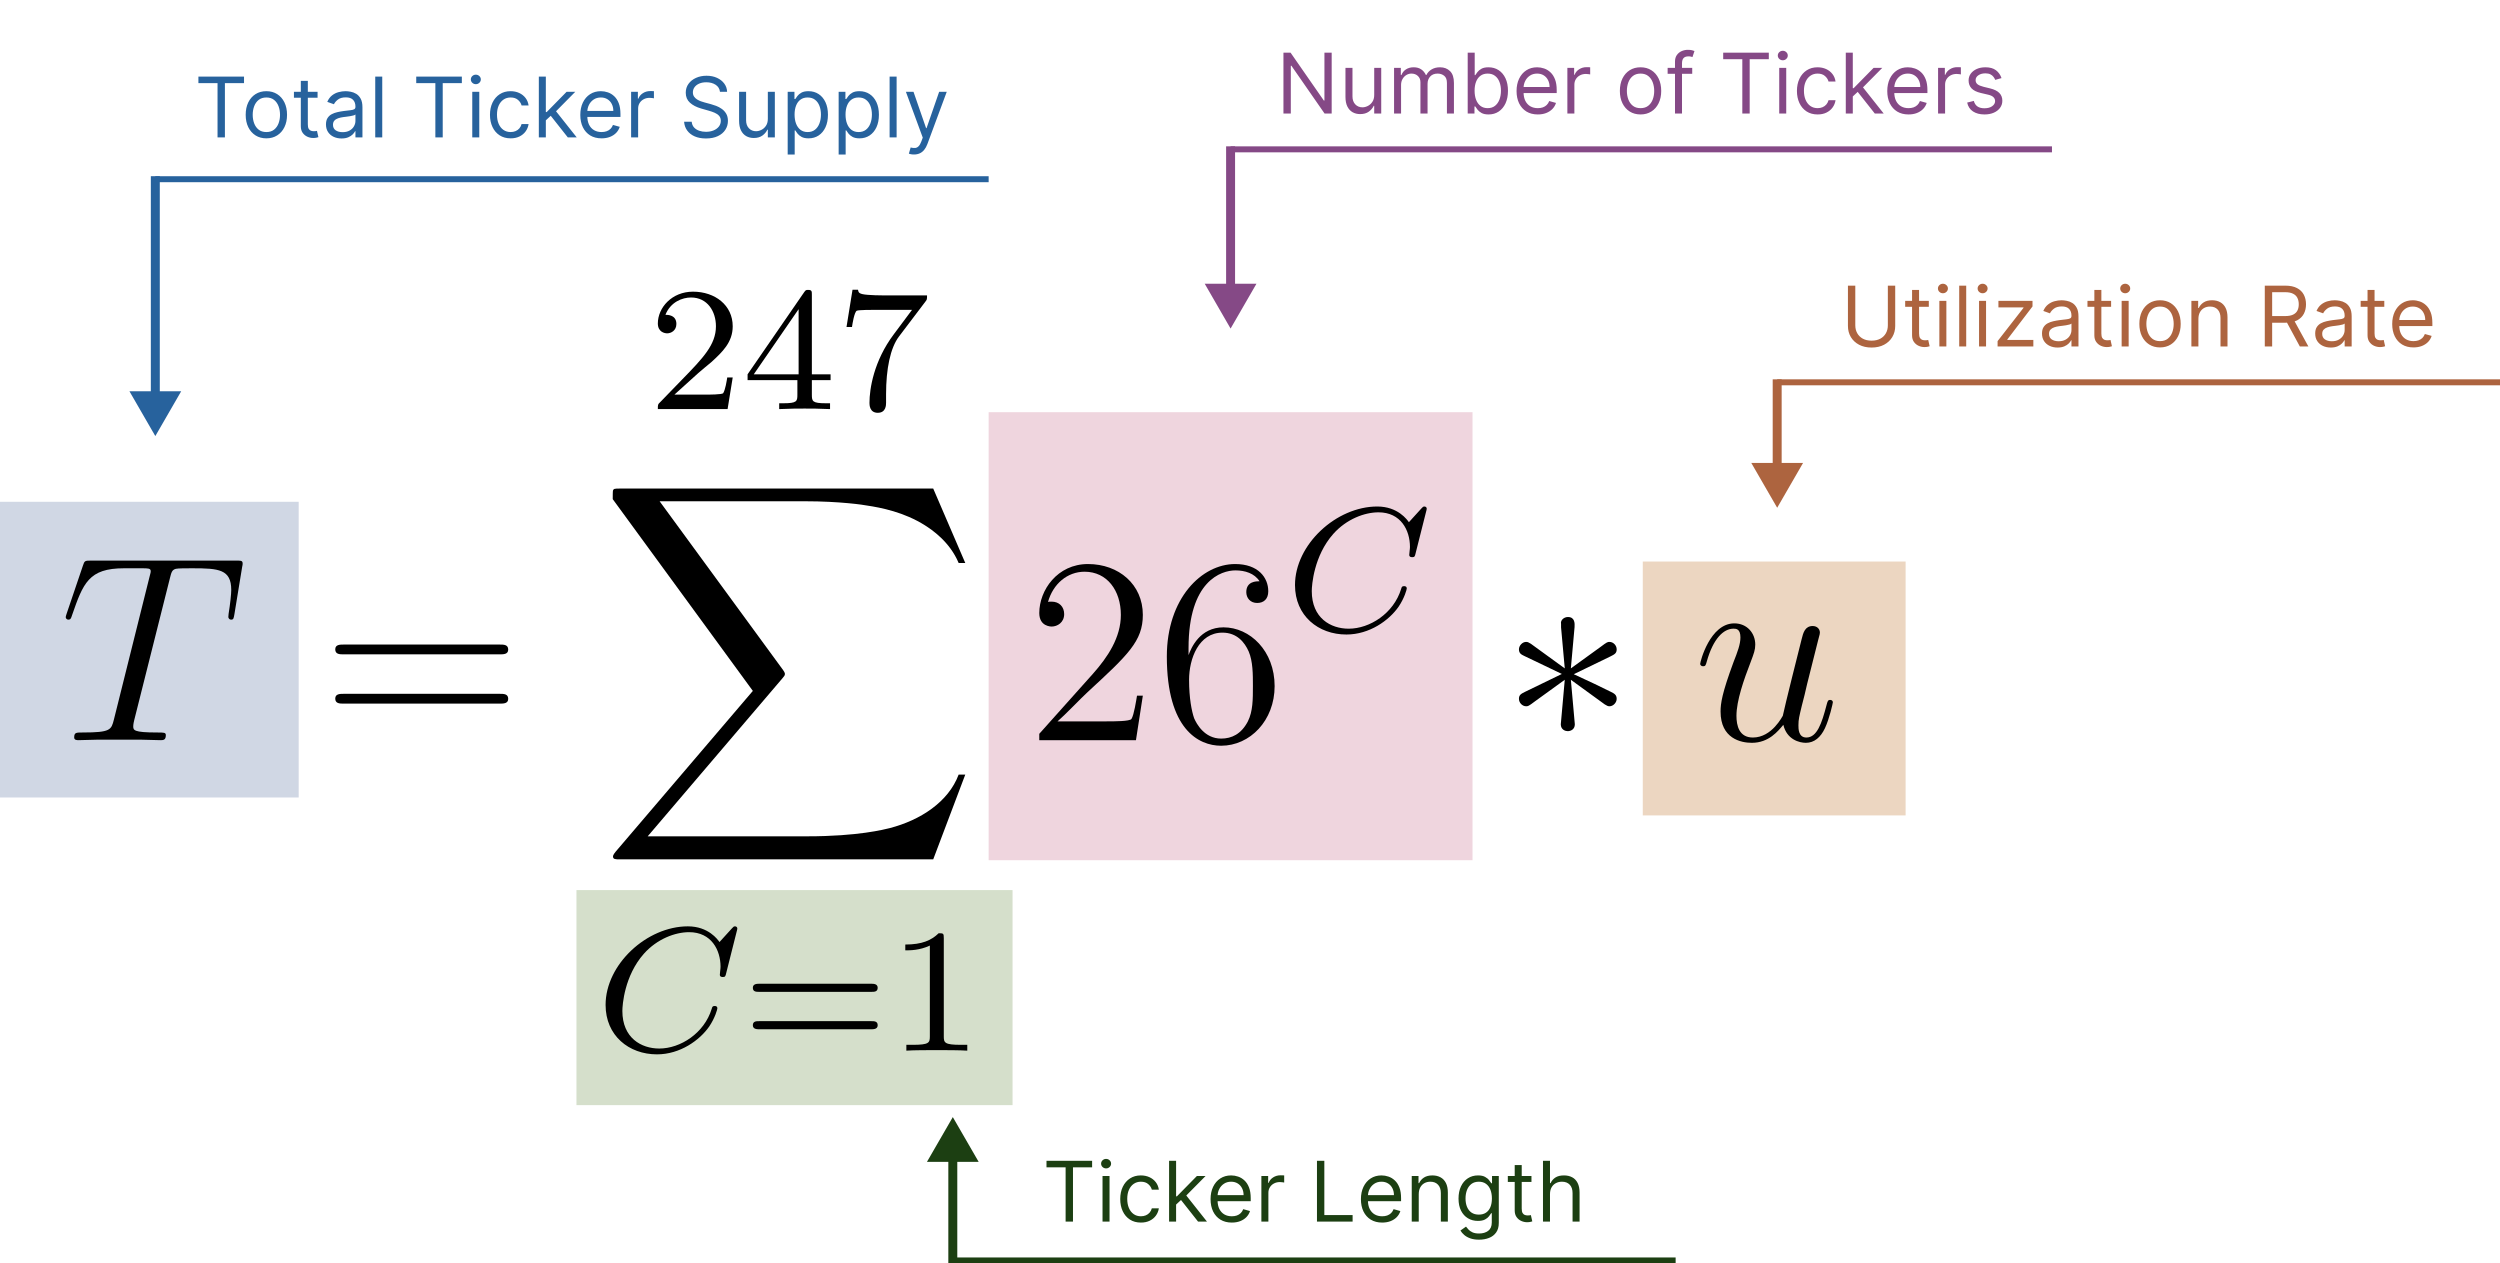 <svg width="837" height="423" viewBox="0 0 837 423" fill="none" xmlns="http://www.w3.org/2000/svg">
<line x1="319" y1="422" x2="561" y2="422" stroke="#1C3F12" stroke-width="2"/>
<path d="M319 374L310.34 389H327.66L319 374ZM320.5 423V387.5H317.5V423H320.5Z" fill="#1C3F12"/>
<path d="M350.366 390.824V388.636H365.639V390.824H359.235V409H356.769V390.824H350.366ZM369.126 409V393.727H371.473V409H369.126ZM370.319 391.182C369.862 391.182 369.468 391.026 369.136 390.714C368.811 390.403 368.649 390.028 368.649 389.591C368.649 389.153 368.811 388.779 369.136 388.467C369.468 388.156 369.862 388 370.319 388C370.777 388 371.168 388.156 371.493 388.467C371.824 388.779 371.99 389.153 371.99 389.591C371.99 390.028 371.824 390.403 371.493 390.714C371.168 391.026 370.777 391.182 370.319 391.182ZM381.975 409.318C380.544 409.318 379.311 408.98 378.276 408.304C377.242 407.628 376.447 406.696 375.89 405.51C375.333 404.323 375.055 402.968 375.055 401.443C375.055 399.892 375.34 398.523 375.91 397.337C376.487 396.143 377.289 395.212 378.316 394.543C379.35 393.866 380.557 393.528 381.936 393.528C383.009 393.528 383.977 393.727 384.839 394.125C385.701 394.523 386.407 395.08 386.957 395.795C387.507 396.511 387.848 397.347 387.981 398.301H385.634C385.455 397.605 385.058 396.989 384.441 396.452C383.831 395.908 383.009 395.636 381.975 395.636C381.061 395.636 380.258 395.875 379.569 396.352C378.886 396.823 378.353 397.489 377.968 398.351C377.59 399.206 377.401 400.21 377.401 401.364C377.401 402.544 377.587 403.571 377.958 404.446C378.336 405.321 378.866 406 379.549 406.484C380.239 406.968 381.047 407.21 381.975 407.21C382.585 407.21 383.139 407.104 383.636 406.892C384.133 406.68 384.554 406.375 384.899 405.977C385.243 405.58 385.489 405.102 385.634 404.545H387.981C387.848 405.447 387.52 406.259 386.997 406.982C386.48 407.697 385.794 408.268 384.938 408.692C384.09 409.109 383.102 409.318 381.975 409.318ZM393.599 403.432L393.559 400.528H394.036L400.718 393.727H403.622L396.502 400.926H396.303L393.599 403.432ZM391.411 409V388.636H393.758V409H391.411ZM401.116 409L395.15 401.443L396.82 399.812L404.099 409H401.116ZM412.416 409.318C410.945 409.318 409.675 408.993 408.608 408.344C407.548 407.688 406.729 406.773 406.152 405.599C405.582 404.42 405.297 403.047 405.297 401.483C405.297 399.919 405.582 398.54 406.152 397.347C406.729 396.147 407.531 395.212 408.558 394.543C409.593 393.866 410.799 393.528 412.178 393.528C412.973 393.528 413.759 393.661 414.534 393.926C415.31 394.191 416.016 394.622 416.652 395.219C417.289 395.809 417.796 396.591 418.173 397.565C418.551 398.54 418.74 399.74 418.74 401.165V402.159H406.968V400.131H416.354C416.354 399.269 416.182 398.5 415.837 397.824C415.499 397.148 415.015 396.614 414.385 396.223C413.762 395.832 413.026 395.636 412.178 395.636C411.243 395.636 410.434 395.868 409.752 396.332C409.075 396.79 408.555 397.386 408.191 398.122C407.826 398.858 407.644 399.647 407.644 400.489V401.841C407.644 402.994 407.843 403.972 408.24 404.774C408.645 405.57 409.205 406.176 409.921 406.594C410.637 407.005 411.468 407.21 412.416 407.21C413.033 407.21 413.59 407.124 414.087 406.952C414.591 406.773 415.025 406.508 415.389 406.156C415.754 405.798 416.036 405.354 416.235 404.824L418.502 405.46C418.263 406.229 417.862 406.905 417.298 407.489C416.735 408.065 416.039 408.516 415.21 408.841C414.382 409.159 413.45 409.318 412.416 409.318ZM422.31 409V393.727H424.577V396.034H424.736C425.014 395.278 425.518 394.665 426.247 394.195C426.977 393.724 427.798 393.489 428.713 393.489C428.886 393.489 429.101 393.492 429.36 393.499C429.618 393.505 429.814 393.515 429.946 393.528V395.915C429.867 395.895 429.684 395.865 429.399 395.825C429.121 395.779 428.826 395.756 428.514 395.756C427.772 395.756 427.109 395.911 426.526 396.223C425.949 396.528 425.492 396.952 425.154 397.496C424.822 398.033 424.656 398.646 424.656 399.335V409H422.31ZM440.921 409V388.636H443.387V406.812H452.853V409H440.921ZM462.756 409.318C461.285 409.318 460.015 408.993 458.948 408.344C457.887 407.688 457.069 406.773 456.492 405.599C455.922 404.42 455.637 403.047 455.637 401.483C455.637 399.919 455.922 398.54 456.492 397.347C457.069 396.147 457.871 395.212 458.898 394.543C459.932 393.866 461.139 393.528 462.518 393.528C463.313 393.528 464.099 393.661 464.874 393.926C465.65 394.191 466.356 394.622 466.992 395.219C467.628 395.809 468.135 396.591 468.513 397.565C468.891 398.54 469.08 399.74 469.08 401.165V402.159H457.307V400.131H466.694C466.694 399.269 466.521 398.5 466.177 397.824C465.839 397.148 465.355 396.614 464.725 396.223C464.102 395.832 463.366 395.636 462.518 395.636C461.583 395.636 460.774 395.868 460.091 396.332C459.415 396.79 458.895 397.386 458.53 398.122C458.166 398.858 457.983 399.647 457.983 400.489V401.841C457.983 402.994 458.182 403.972 458.58 404.774C458.984 405.57 459.545 406.176 460.26 406.594C460.976 407.005 461.808 407.21 462.756 407.21C463.373 407.21 463.93 407.124 464.427 406.952C464.93 406.773 465.365 406.508 465.729 406.156C466.094 405.798 466.376 405.354 466.574 404.824L468.841 405.46C468.603 406.229 468.202 406.905 467.638 407.489C467.075 408.065 466.379 408.516 465.55 408.841C464.722 409.159 463.79 409.318 462.756 409.318ZM474.996 399.812V409H472.65V393.727H474.917V396.114H475.116C475.474 395.338 476.017 394.715 476.746 394.244C477.475 393.767 478.417 393.528 479.57 393.528C480.604 393.528 481.509 393.741 482.285 394.165C483.06 394.582 483.663 395.219 484.094 396.074C484.525 396.922 484.741 397.996 484.741 399.295V409H482.394V399.455C482.394 398.255 482.082 397.32 481.459 396.651C480.836 395.974 479.981 395.636 478.894 395.636C478.145 395.636 477.475 395.799 476.885 396.124C476.302 396.448 475.841 396.922 475.503 397.545C475.165 398.169 474.996 398.924 474.996 399.812ZM495.193 415.045C494.06 415.045 493.085 414.9 492.27 414.608C491.455 414.323 490.775 413.945 490.232 413.474C489.695 413.01 489.267 412.513 488.949 411.983L490.818 410.67C491.03 410.949 491.299 411.267 491.624 411.625C491.949 411.99 492.393 412.304 492.956 412.57C493.526 412.841 494.272 412.977 495.193 412.977C496.426 412.977 497.444 412.679 498.246 412.082C499.048 411.486 499.449 410.551 499.449 409.278V406.176H499.25C499.078 406.455 498.833 406.799 498.514 407.21C498.203 407.615 497.752 407.976 497.162 408.294C496.579 408.606 495.79 408.761 494.796 408.761C493.563 408.761 492.456 408.47 491.475 407.886C490.5 407.303 489.728 406.455 489.158 405.341C488.594 404.227 488.313 402.875 488.313 401.284C488.313 399.72 488.588 398.357 489.138 397.197C489.688 396.031 490.454 395.129 491.435 394.493C492.416 393.85 493.549 393.528 494.835 393.528C495.83 393.528 496.619 393.694 497.202 394.026C497.792 394.35 498.243 394.722 498.554 395.139C498.872 395.55 499.118 395.888 499.29 396.153H499.529V393.727H501.796V409.438C501.796 410.75 501.497 411.817 500.901 412.639C500.311 413.468 499.515 414.074 498.514 414.459C497.52 414.85 496.413 415.045 495.193 415.045ZM495.114 406.653C496.055 406.653 496.851 406.438 497.5 406.007C498.15 405.576 498.644 404.956 498.982 404.148C499.32 403.339 499.489 402.371 499.489 401.244C499.489 400.144 499.323 399.173 498.992 398.331C498.66 397.489 498.17 396.83 497.52 396.352C496.87 395.875 496.068 395.636 495.114 395.636C494.119 395.636 493.291 395.888 492.628 396.392C491.972 396.896 491.478 397.572 491.146 398.42C490.822 399.269 490.659 400.21 490.659 401.244C490.659 402.305 490.825 403.243 491.156 404.058C491.494 404.867 491.992 405.503 492.648 405.967C493.311 406.425 494.133 406.653 495.114 406.653ZM512.733 393.727V395.716H504.818V393.727H512.733ZM507.125 390.068H509.472V404.625C509.472 405.288 509.568 405.785 509.76 406.116C509.959 406.441 510.211 406.66 510.516 406.773C510.827 406.879 511.155 406.932 511.5 406.932C511.759 406.932 511.971 406.919 512.137 406.892C512.302 406.859 512.435 406.832 512.534 406.812L513.012 408.92C512.852 408.98 512.63 409.04 512.345 409.099C512.06 409.166 511.699 409.199 511.262 409.199C510.599 409.199 509.949 409.056 509.313 408.771C508.683 408.486 508.159 408.052 507.742 407.469C507.331 406.885 507.125 406.15 507.125 405.261V390.068ZM518.938 399.812V409H516.591V388.636H518.938V396.114H519.137C519.494 395.325 520.031 394.698 520.747 394.234C521.47 393.764 522.431 393.528 523.631 393.528C524.672 393.528 525.583 393.737 526.365 394.155C527.147 394.566 527.754 395.199 528.185 396.054C528.622 396.902 528.841 397.983 528.841 399.295V409H526.494V399.455C526.494 398.241 526.18 397.304 525.55 396.641C524.927 395.971 524.062 395.636 522.955 395.636C522.186 395.636 521.496 395.799 520.887 396.124C520.283 396.448 519.806 396.922 519.455 397.545C519.11 398.169 518.938 398.924 518.938 399.812Z" fill="#1C3F12"/>
<line x1="52" y1="60" x2="331" y2="60" stroke="#27629D" stroke-width="2"/>
<path d="M52 146L60.66 131L43.34 131L52 146ZM50.5 59L50.5 132.5L53.5 132.5L53.5 59L50.5 59Z" fill="#27629D"/>
<path d="M66.428 27.824V25.636H81.701V27.824H75.298V46H72.832V27.824H66.428ZM89.178 46.318C87.8 46.318 86.59 45.99 85.549 45.334C84.515 44.678 83.706 43.76 83.123 42.58C82.546 41.4 82.258 40.021 82.258 38.443C82.258 36.852 82.546 35.464 83.123 34.277C83.706 33.09 84.515 32.169 85.549 31.513C86.59 30.857 87.8 30.528 89.178 30.528C90.557 30.528 91.764 30.857 92.798 31.513C93.838 32.169 94.647 33.09 95.224 34.277C95.807 35.464 96.099 36.852 96.099 38.443C96.099 40.021 95.807 41.4 95.224 42.58C94.647 43.76 93.838 44.678 92.798 45.334C91.764 45.99 90.557 46.318 89.178 46.318ZM89.178 44.21C90.226 44.21 91.088 43.942 91.764 43.405C92.44 42.868 92.94 42.162 93.265 41.287C93.59 40.412 93.752 39.464 93.752 38.443C93.752 37.422 93.59 36.471 93.265 35.59C92.94 34.708 92.44 33.995 91.764 33.452C91.088 32.908 90.226 32.636 89.178 32.636C88.131 32.636 87.269 32.908 86.593 33.452C85.917 33.995 85.417 34.708 85.092 35.59C84.767 36.471 84.605 37.422 84.605 38.443C84.605 39.464 84.767 40.412 85.092 41.287C85.417 42.162 85.917 42.868 86.593 43.405C87.269 43.942 88.131 44.21 89.178 44.21ZM106.323 30.727V32.716H98.408V30.727H106.323ZM100.715 27.068H103.062V41.625C103.062 42.288 103.158 42.785 103.35 43.117C103.549 43.441 103.801 43.66 104.106 43.773C104.417 43.879 104.745 43.932 105.09 43.932C105.349 43.932 105.561 43.919 105.726 43.892C105.892 43.859 106.025 43.832 106.124 43.812L106.601 45.92C106.442 45.98 106.22 46.04 105.935 46.099C105.65 46.166 105.289 46.199 104.851 46.199C104.189 46.199 103.539 46.056 102.903 45.771C102.273 45.486 101.749 45.052 101.331 44.469C100.921 43.885 100.715 43.15 100.715 42.261V27.068ZM114.347 46.358C113.379 46.358 112.501 46.176 111.712 45.811C110.923 45.44 110.297 44.906 109.833 44.21C109.369 43.508 109.137 42.659 109.137 41.665C109.137 40.79 109.309 40.081 109.654 39.537C109.999 38.987 110.459 38.556 111.036 38.244C111.613 37.933 112.249 37.701 112.945 37.548C113.648 37.389 114.354 37.263 115.063 37.17C115.991 37.051 116.743 36.962 117.32 36.902C117.903 36.836 118.328 36.726 118.593 36.574C118.865 36.421 119.001 36.156 119.001 35.778V35.699C119.001 34.718 118.732 33.956 118.195 33.412C117.665 32.868 116.859 32.597 115.779 32.597C114.659 32.597 113.78 32.842 113.144 33.332C112.508 33.823 112.06 34.347 111.802 34.903L109.574 34.108C109.972 33.18 110.502 32.457 111.165 31.94C111.835 31.417 112.564 31.052 113.353 30.847C114.148 30.634 114.93 30.528 115.699 30.528C116.19 30.528 116.753 30.588 117.39 30.707C118.033 30.82 118.653 31.055 119.249 31.413C119.852 31.771 120.353 32.312 120.751 33.034C121.148 33.757 121.347 34.724 121.347 35.938V46H119.001V43.932H118.881C118.722 44.263 118.457 44.618 118.086 44.996C117.715 45.374 117.221 45.695 116.604 45.96C115.988 46.225 115.235 46.358 114.347 46.358ZM114.705 44.25C115.633 44.25 116.415 44.068 117.052 43.703C117.695 43.339 118.179 42.868 118.503 42.291C118.835 41.715 119.001 41.108 119.001 40.472V38.324C118.901 38.443 118.682 38.553 118.344 38.652C118.013 38.745 117.628 38.828 117.191 38.901C116.76 38.967 116.339 39.026 115.928 39.08C115.524 39.126 115.196 39.166 114.944 39.199C114.334 39.278 113.764 39.408 113.233 39.587C112.71 39.759 112.286 40.021 111.961 40.372C111.643 40.717 111.483 41.188 111.483 41.784C111.483 42.599 111.785 43.216 112.388 43.633C112.998 44.044 113.77 44.25 114.705 44.25ZM127.977 25.636V46H125.63V25.636H127.977ZM139.354 27.824V25.636H154.627V27.824H148.224V46H145.758V27.824H139.354ZM158.115 46V30.727H160.461V46H158.115ZM159.308 28.182C158.85 28.182 158.456 28.026 158.124 27.715C157.8 27.403 157.637 27.028 157.637 26.591C157.637 26.153 157.8 25.779 158.124 25.467C158.456 25.156 158.85 25 159.308 25C159.765 25 160.156 25.156 160.481 25.467C160.812 25.779 160.978 26.153 160.978 26.591C160.978 27.028 160.812 27.403 160.481 27.715C160.156 28.026 159.765 28.182 159.308 28.182ZM170.964 46.318C169.532 46.318 168.299 45.98 167.265 45.304C166.231 44.628 165.435 43.697 164.878 42.51C164.322 41.323 164.043 39.968 164.043 38.443C164.043 36.892 164.328 35.523 164.898 34.337C165.475 33.144 166.277 32.212 167.305 31.543C168.339 30.866 169.545 30.528 170.924 30.528C171.998 30.528 172.965 30.727 173.827 31.125C174.689 31.523 175.395 32.08 175.945 32.795C176.495 33.511 176.837 34.347 176.969 35.301H174.623C174.444 34.605 174.046 33.989 173.43 33.452C172.82 32.908 171.998 32.636 170.964 32.636C170.049 32.636 169.247 32.875 168.557 33.352C167.875 33.823 167.341 34.489 166.956 35.351C166.579 36.206 166.39 37.21 166.39 38.364C166.39 39.544 166.575 40.571 166.947 41.446C167.324 42.321 167.855 43.001 168.537 43.484C169.227 43.968 170.036 44.21 170.964 44.21C171.573 44.21 172.127 44.104 172.624 43.892C173.121 43.68 173.542 43.375 173.887 42.977C174.232 42.58 174.477 42.102 174.623 41.545H176.969C176.837 42.447 176.509 43.259 175.985 43.981C175.468 44.697 174.782 45.267 173.927 45.692C173.078 46.109 172.09 46.318 170.964 46.318ZM182.587 40.432L182.547 37.528H183.025L189.706 30.727H192.61L185.491 37.926H185.292L182.587 40.432ZM180.4 46V25.636H182.746V46H180.4ZM190.104 46L184.138 38.443L185.809 36.812L193.087 46H190.104ZM201.405 46.318C199.933 46.318 198.664 45.993 197.596 45.344C196.536 44.688 195.717 43.773 195.14 42.599C194.57 41.419 194.285 40.047 194.285 38.483C194.285 36.919 194.57 35.54 195.14 34.347C195.717 33.147 196.519 32.212 197.547 31.543C198.581 30.866 199.787 30.528 201.166 30.528C201.961 30.528 202.747 30.661 203.523 30.926C204.298 31.191 205.004 31.622 205.64 32.219C206.277 32.809 206.784 33.591 207.162 34.565C207.54 35.54 207.729 36.74 207.729 38.165V39.159H195.956V37.131H205.342C205.342 36.269 205.17 35.5 204.825 34.824C204.487 34.148 204.003 33.614 203.373 33.223C202.75 32.832 202.015 32.636 201.166 32.636C200.231 32.636 199.423 32.868 198.74 33.332C198.064 33.79 197.543 34.386 197.179 35.122C196.814 35.858 196.632 36.647 196.632 37.489V38.841C196.632 39.994 196.831 40.972 197.229 41.774C197.633 42.57 198.193 43.176 198.909 43.594C199.625 44.005 200.457 44.21 201.405 44.21C202.021 44.21 202.578 44.124 203.075 43.952C203.579 43.773 204.013 43.508 204.378 43.156C204.742 42.798 205.024 42.354 205.223 41.824L207.49 42.46C207.251 43.229 206.85 43.905 206.287 44.489C205.723 45.065 205.027 45.516 204.199 45.841C203.37 46.159 202.439 46.318 201.405 46.318ZM211.298 46V30.727H213.565V33.034H213.724C214.003 32.278 214.506 31.665 215.236 31.195C215.965 30.724 216.787 30.489 217.702 30.489C217.874 30.489 218.089 30.492 218.348 30.499C218.606 30.505 218.802 30.515 218.934 30.528V32.915C218.855 32.895 218.673 32.865 218.388 32.825C218.109 32.779 217.814 32.756 217.503 32.756C216.76 32.756 216.097 32.911 215.514 33.223C214.937 33.528 214.48 33.952 214.142 34.496C213.81 35.033 213.645 35.646 213.645 36.335V46H211.298ZM241.046 30.727C240.926 29.72 240.442 28.938 239.594 28.381C238.745 27.824 237.705 27.546 236.472 27.546C235.57 27.546 234.781 27.691 234.105 27.983C233.436 28.275 232.912 28.676 232.534 29.186C232.163 29.697 231.977 30.276 231.977 30.926C231.977 31.47 232.107 31.937 232.365 32.328C232.63 32.713 232.968 33.034 233.379 33.293C233.79 33.544 234.221 33.753 234.672 33.919C235.123 34.078 235.537 34.207 235.915 34.307L237.983 34.864C238.513 35.003 239.103 35.195 239.753 35.44C240.409 35.686 241.036 36.02 241.632 36.445C242.235 36.862 242.733 37.399 243.124 38.055C243.515 38.712 243.71 39.517 243.71 40.472C243.71 41.572 243.422 42.566 242.845 43.455C242.275 44.343 241.44 45.049 240.34 45.572C239.246 46.096 237.917 46.358 236.352 46.358C234.894 46.358 233.631 46.123 232.564 45.652C231.503 45.181 230.668 44.525 230.058 43.683C229.455 42.841 229.114 41.864 229.034 40.75H231.58C231.646 41.519 231.905 42.155 232.355 42.659C232.813 43.156 233.389 43.528 234.085 43.773C234.788 44.011 235.544 44.131 236.352 44.131C237.294 44.131 238.139 43.978 238.888 43.673C239.637 43.362 240.23 42.931 240.668 42.381C241.105 41.824 241.324 41.174 241.324 40.432C241.324 39.756 241.135 39.206 240.757 38.781C240.379 38.357 239.882 38.012 239.266 37.747C238.649 37.482 237.983 37.25 237.267 37.051L234.762 36.335C233.171 35.878 231.911 35.225 230.983 34.376C230.055 33.528 229.591 32.418 229.591 31.046C229.591 29.905 229.899 28.911 230.516 28.062C231.139 27.207 231.974 26.544 233.021 26.074C234.075 25.597 235.252 25.358 236.551 25.358C237.864 25.358 239.03 25.593 240.051 26.064C241.072 26.528 241.881 27.164 242.477 27.973C243.081 28.782 243.399 29.7 243.432 30.727H241.046ZM257.072 39.756V30.727H259.418V46H257.072V43.415H256.912C256.555 44.19 255.998 44.85 255.242 45.394C254.486 45.93 253.532 46.199 252.378 46.199C251.424 46.199 250.575 45.99 249.833 45.572C249.09 45.148 248.507 44.512 248.083 43.663C247.659 42.808 247.447 41.731 247.447 40.432V30.727H249.793V40.273C249.793 41.386 250.105 42.275 250.728 42.938C251.358 43.6 252.16 43.932 253.134 43.932C253.717 43.932 254.311 43.783 254.914 43.484C255.524 43.186 256.034 42.729 256.445 42.112C256.863 41.496 257.072 40.71 257.072 39.756ZM263.716 51.727V30.727H265.983V33.153H266.262C266.434 32.888 266.673 32.55 266.977 32.139C267.289 31.722 267.733 31.35 268.31 31.026C268.893 30.694 269.682 30.528 270.676 30.528C271.962 30.528 273.096 30.85 274.077 31.493C275.058 32.136 275.824 33.047 276.374 34.227C276.924 35.407 277.199 36.799 277.199 38.403C277.199 40.021 276.924 41.423 276.374 42.609C275.824 43.789 275.061 44.704 274.087 45.354C273.112 45.997 271.989 46.318 270.716 46.318C269.735 46.318 268.95 46.156 268.36 45.831C267.77 45.499 267.316 45.125 266.997 44.707C266.679 44.283 266.434 43.932 266.262 43.653H266.063V51.727H263.716ZM266.023 38.364C266.023 39.517 266.192 40.535 266.53 41.416C266.868 42.291 267.362 42.977 268.012 43.474C268.661 43.965 269.457 44.21 270.398 44.21C271.379 44.21 272.198 43.952 272.854 43.435C273.517 42.911 274.014 42.208 274.345 41.327C274.683 40.438 274.852 39.451 274.852 38.364C274.852 37.29 274.687 36.322 274.355 35.46C274.03 34.592 273.537 33.906 272.874 33.402C272.218 32.892 271.392 32.636 270.398 32.636C269.443 32.636 268.641 32.878 267.992 33.362C267.342 33.84 266.852 34.509 266.52 35.371C266.189 36.226 266.023 37.224 266.023 38.364ZM280.779 51.727V30.727H283.046V33.153H283.324C283.496 32.888 283.735 32.55 284.04 32.139C284.352 31.722 284.796 31.35 285.372 31.026C285.956 30.694 286.744 30.528 287.739 30.528C289.025 30.528 290.158 30.85 291.139 31.493C292.12 32.136 292.886 33.047 293.436 34.227C293.986 35.407 294.262 36.799 294.262 38.403C294.262 40.021 293.986 41.423 293.436 42.609C292.886 43.789 292.124 44.704 291.149 45.354C290.175 45.997 289.051 46.318 287.779 46.318C286.798 46.318 286.012 46.156 285.422 45.831C284.832 45.499 284.378 45.125 284.06 44.707C283.742 44.283 283.496 43.932 283.324 43.653H283.125V51.727H280.779ZM283.085 38.364C283.085 39.517 283.254 40.535 283.593 41.416C283.931 42.291 284.424 42.977 285.074 43.474C285.724 43.965 286.519 44.21 287.46 44.21C288.441 44.21 289.26 43.952 289.916 43.435C290.579 42.911 291.076 42.208 291.408 41.327C291.746 40.438 291.915 39.451 291.915 38.364C291.915 37.29 291.749 36.322 291.418 35.46C291.093 34.592 290.599 33.906 289.936 33.402C289.28 32.892 288.455 32.636 287.46 32.636C286.506 32.636 285.704 32.878 285.054 33.362C284.405 33.84 283.914 34.509 283.583 35.371C283.251 36.226 283.085 37.224 283.085 38.364ZM300.188 25.636V46H297.841V25.636H300.188ZM305.997 51.727C305.599 51.727 305.245 51.694 304.933 51.628C304.622 51.568 304.406 51.508 304.287 51.449L304.883 49.381C305.453 49.526 305.957 49.58 306.395 49.54C306.832 49.5 307.22 49.304 307.558 48.953C307.903 48.608 308.218 48.048 308.503 47.273L308.94 46.08L303.292 30.727H305.838L310.054 42.898H310.213L314.429 30.727H316.974L310.491 48.227C310.2 49.016 309.838 49.669 309.407 50.186C308.977 50.71 308.476 51.097 307.906 51.349C307.343 51.601 306.706 51.727 305.997 51.727Z" fill="#27629D"/>
<line x1="687" y1="50" x2="412" y2="50" stroke="#854986" stroke-width="2"/>
<path d="M412 110L420.66 95L403.34 95L412 110ZM410.5 49L410.5 96.5L413.5 96.5L413.5 49L410.5 49Z" fill="#854986"/>
<rect x="331" y="138" width="162" height="150" fill="#EFD5DE"/>
<path d="M445.846 17.636V38H443.46L432.363 22.011H432.164V38H429.698V17.636H432.085L443.221 33.665H443.42V17.636H445.846ZM460.087 31.756V22.727H462.434V38H460.087V35.415H459.928C459.57 36.19 459.013 36.85 458.258 37.394C457.502 37.93 456.547 38.199 455.394 38.199C454.439 38.199 453.591 37.99 452.849 37.572C452.106 37.148 451.523 36.512 451.099 35.663C450.674 34.808 450.462 33.731 450.462 32.432V22.727H452.809V32.273C452.809 33.386 453.12 34.275 453.743 34.938C454.373 35.6 455.175 35.932 456.15 35.932C456.733 35.932 457.326 35.783 457.93 35.484C458.539 35.186 459.05 34.729 459.461 34.112C459.878 33.496 460.087 32.71 460.087 31.756ZM466.732 38V22.727H468.999V25.114H469.198C469.516 24.298 470.03 23.665 470.739 23.215C471.448 22.757 472.3 22.528 473.294 22.528C474.302 22.528 475.14 22.757 475.81 23.215C476.486 23.665 477.013 24.298 477.391 25.114H477.55C477.941 24.325 478.528 23.698 479.31 23.234C480.092 22.764 481.03 22.528 482.124 22.528C483.489 22.528 484.606 22.956 485.475 23.811C486.343 24.66 486.777 25.982 486.777 27.778V38H484.431V27.778C484.431 26.651 484.122 25.846 483.506 25.362C482.889 24.878 482.164 24.636 481.328 24.636C480.254 24.636 479.423 24.961 478.833 25.611C478.243 26.254 477.948 27.069 477.948 28.057V38H475.561V27.54C475.561 26.671 475.28 25.972 474.716 25.442C474.153 24.905 473.427 24.636 472.539 24.636C471.929 24.636 471.359 24.799 470.828 25.124C470.305 25.448 469.88 25.899 469.556 26.476C469.237 27.046 469.078 27.706 469.078 28.454V38H466.732ZM491.386 38V17.636H493.732V25.153H493.931C494.104 24.888 494.342 24.55 494.647 24.139C494.959 23.722 495.403 23.35 495.98 23.026C496.563 22.694 497.352 22.528 498.346 22.528C499.632 22.528 500.766 22.85 501.747 23.493C502.728 24.136 503.493 25.047 504.044 26.227C504.594 27.407 504.869 28.799 504.869 30.403C504.869 32.021 504.594 33.423 504.044 34.609C503.493 35.789 502.731 36.704 501.757 37.354C500.782 37.997 499.659 38.318 498.386 38.318C497.405 38.318 496.619 38.156 496.029 37.831C495.439 37.499 494.985 37.125 494.667 36.707C494.349 36.283 494.104 35.932 493.931 35.653H493.653V38H491.386ZM493.693 30.364C493.693 31.517 493.862 32.535 494.2 33.416C494.538 34.291 495.032 34.977 495.681 35.474C496.331 35.965 497.126 36.21 498.068 36.21C499.049 36.21 499.867 35.952 500.524 35.435C501.186 34.911 501.684 34.208 502.015 33.327C502.353 32.438 502.522 31.451 502.522 30.364C502.522 29.29 502.356 28.322 502.025 27.46C501.7 26.592 501.206 25.906 500.544 25.402C499.887 24.892 499.062 24.636 498.068 24.636C497.113 24.636 496.311 24.878 495.661 25.362C495.012 25.84 494.521 26.509 494.19 27.371C493.858 28.226 493.693 29.224 493.693 30.364ZM514.862 38.318C513.39 38.318 512.121 37.993 511.053 37.344C509.993 36.688 509.174 35.773 508.597 34.599C508.027 33.419 507.742 32.047 507.742 30.483C507.742 28.919 508.027 27.54 508.597 26.347C509.174 25.147 509.976 24.212 511.004 23.543C512.038 22.866 513.244 22.528 514.623 22.528C515.419 22.528 516.204 22.661 516.98 22.926C517.755 23.191 518.461 23.622 519.097 24.219C519.734 24.809 520.241 25.591 520.619 26.565C520.997 27.54 521.186 28.74 521.186 30.165V31.159H509.413V29.131H518.799C518.799 28.269 518.627 27.5 518.282 26.824C517.944 26.148 517.46 25.614 516.83 25.223C516.207 24.832 515.472 24.636 514.623 24.636C513.688 24.636 512.88 24.868 512.197 25.332C511.521 25.79 511 26.386 510.636 27.122C510.271 27.858 510.089 28.647 510.089 29.489V30.841C510.089 31.994 510.288 32.972 510.686 33.774C511.09 34.57 511.65 35.176 512.366 35.594C513.082 36.005 513.914 36.21 514.862 36.21C515.478 36.21 516.035 36.124 516.532 35.952C517.036 35.773 517.47 35.508 517.835 35.156C518.199 34.798 518.481 34.354 518.68 33.824L520.947 34.46C520.708 35.229 520.307 35.905 519.744 36.489C519.18 37.065 518.484 37.516 517.656 37.841C516.827 38.159 515.896 38.318 514.862 38.318ZM524.755 38V22.727H527.022V25.034H527.181C527.46 24.278 527.963 23.665 528.693 23.195C529.422 22.724 530.244 22.489 531.159 22.489C531.331 22.489 531.546 22.492 531.805 22.499C532.063 22.505 532.259 22.515 532.392 22.528V24.915C532.312 24.895 532.13 24.865 531.845 24.825C531.566 24.779 531.271 24.756 530.96 24.756C530.217 24.756 529.554 24.912 528.971 25.223C528.394 25.528 527.937 25.952 527.599 26.496C527.267 27.033 527.102 27.646 527.102 28.335V38H524.755ZM549.253 38.318C547.874 38.318 546.664 37.99 545.623 37.334C544.589 36.678 543.781 35.76 543.197 34.58C542.621 33.4 542.332 32.021 542.332 30.443C542.332 28.852 542.621 27.463 543.197 26.277C543.781 25.09 544.589 24.169 545.623 23.513C546.664 22.857 547.874 22.528 549.253 22.528C550.631 22.528 551.838 22.857 552.872 23.513C553.913 24.169 554.721 25.09 555.298 26.277C555.881 27.463 556.173 28.852 556.173 30.443C556.173 32.021 555.881 33.4 555.298 34.58C554.721 35.76 553.913 36.678 552.872 37.334C551.838 37.99 550.631 38.318 549.253 38.318ZM549.253 36.21C550.3 36.21 551.162 35.942 551.838 35.405C552.514 34.868 553.015 34.162 553.339 33.287C553.664 32.412 553.827 31.464 553.827 30.443C553.827 29.422 553.664 28.471 553.339 27.59C553.015 26.708 552.514 25.995 551.838 25.452C551.162 24.908 550.3 24.636 549.253 24.636C548.205 24.636 547.344 24.908 546.667 25.452C545.991 25.995 545.491 26.708 545.166 27.59C544.841 28.471 544.679 29.422 544.679 30.443C544.679 31.464 544.841 32.412 545.166 33.287C545.491 34.162 545.991 34.868 546.667 35.405C547.344 35.942 548.205 36.21 549.253 36.21ZM566.556 22.727V24.716H558.323V22.727H566.556ZM560.789 38V20.619C560.789 19.744 560.995 19.015 561.406 18.432C561.817 17.849 562.35 17.411 563.007 17.119C563.663 16.828 564.356 16.682 565.085 16.682C565.661 16.682 566.132 16.728 566.497 16.821C566.861 16.914 567.133 17 567.312 17.079L566.636 19.108C566.517 19.068 566.351 19.018 566.139 18.959C565.933 18.899 565.661 18.869 565.323 18.869C564.548 18.869 563.988 19.065 563.643 19.456C563.305 19.847 563.136 20.421 563.136 21.176V38H560.789ZM576.925 19.824V17.636H592.197V19.824H585.794V38H583.328V19.824H576.925ZM595.685 38V22.727H598.031V38H595.685ZM596.878 20.182C596.421 20.182 596.026 20.026 595.695 19.715C595.37 19.403 595.208 19.028 595.208 18.591C595.208 18.153 595.37 17.779 595.695 17.467C596.026 17.156 596.421 17 596.878 17C597.335 17 597.727 17.156 598.051 17.467C598.383 17.779 598.548 18.153 598.548 18.591C598.548 19.028 598.383 19.403 598.051 19.715C597.727 20.026 597.335 20.182 596.878 20.182ZM608.534 38.318C607.102 38.318 605.869 37.98 604.835 37.304C603.801 36.628 603.006 35.697 602.449 34.51C601.892 33.323 601.613 31.968 601.613 30.443C601.613 28.892 601.898 27.523 602.469 26.337C603.045 25.143 603.847 24.212 604.875 23.543C605.909 22.866 607.115 22.528 608.494 22.528C609.568 22.528 610.536 22.727 611.398 23.125C612.259 23.523 612.965 24.079 613.515 24.796C614.066 25.511 614.407 26.347 614.54 27.301H612.193C612.014 26.605 611.616 25.989 611 25.452C610.39 24.908 609.568 24.636 608.534 24.636C607.619 24.636 606.817 24.875 606.128 25.352C605.445 25.823 604.911 26.489 604.527 27.351C604.149 28.206 603.96 29.21 603.96 30.364C603.96 31.544 604.146 32.571 604.517 33.446C604.895 34.321 605.425 35.001 606.108 35.484C606.797 35.968 607.606 36.21 608.534 36.21C609.144 36.21 609.697 36.104 610.194 35.892C610.692 35.68 611.113 35.375 611.457 34.977C611.802 34.58 612.047 34.102 612.193 33.545H614.54C614.407 34.447 614.079 35.259 613.555 35.981C613.038 36.697 612.352 37.267 611.497 37.692C610.648 38.109 609.661 38.318 608.534 38.318ZM620.157 32.432L620.118 29.528H620.595L627.277 22.727H630.18L623.061 29.926H622.862L620.157 32.432ZM617.97 38V17.636H620.317V38H617.97ZM627.675 38L621.709 30.443L623.379 28.812L630.657 38H627.675ZM638.975 38.318C637.503 38.318 636.234 37.993 635.167 37.344C634.106 36.688 633.287 35.773 632.711 34.599C632.141 33.419 631.856 32.047 631.856 30.483C631.856 28.919 632.141 27.54 632.711 26.347C633.287 25.147 634.09 24.212 635.117 23.543C636.151 22.866 637.358 22.528 638.736 22.528C639.532 22.528 640.317 22.661 641.093 22.926C641.868 23.191 642.574 23.622 643.211 24.219C643.847 24.809 644.354 25.591 644.732 26.565C645.11 27.54 645.299 28.74 645.299 30.165V31.159H633.526V29.131H642.912C642.912 28.269 642.74 27.5 642.395 26.824C642.057 26.148 641.573 25.614 640.944 25.223C640.321 24.832 639.585 24.636 638.736 24.636C637.802 24.636 636.993 24.868 636.31 25.332C635.634 25.79 635.114 26.386 634.749 27.122C634.385 27.858 634.202 28.647 634.202 29.489V30.841C634.202 31.994 634.401 32.972 634.799 33.774C635.203 34.57 635.763 35.176 636.479 35.594C637.195 36.005 638.027 36.21 638.975 36.21C639.591 36.21 640.148 36.124 640.645 35.952C641.149 35.773 641.583 35.508 641.948 35.156C642.313 34.798 642.594 34.354 642.793 33.824L645.06 34.46C644.822 35.229 644.421 35.905 643.857 36.489C643.294 37.065 642.598 37.516 641.769 37.841C640.94 38.159 640.009 38.318 638.975 38.318ZM648.868 38V22.727H651.135V25.034H651.295C651.573 24.278 652.077 23.665 652.806 23.195C653.535 22.724 654.357 22.489 655.272 22.489C655.444 22.489 655.66 22.492 655.918 22.499C656.177 22.505 656.372 22.515 656.505 22.528V24.915C656.425 24.895 656.243 24.865 655.958 24.825C655.68 24.779 655.385 24.756 655.073 24.756C654.331 24.756 653.668 24.912 653.084 25.223C652.508 25.528 652.05 25.952 651.712 26.496C651.381 27.033 651.215 27.646 651.215 28.335V38H648.868ZM670.105 26.148L667.997 26.744C667.864 26.393 667.669 26.052 667.41 25.72C667.158 25.382 666.813 25.104 666.376 24.885C665.938 24.666 665.378 24.557 664.695 24.557C663.761 24.557 662.982 24.772 662.359 25.203C661.742 25.627 661.434 26.168 661.434 26.824C661.434 27.407 661.646 27.868 662.07 28.206C662.495 28.544 663.158 28.826 664.059 29.051L666.326 29.608C667.692 29.939 668.709 30.447 669.379 31.129C670.048 31.805 670.383 32.677 670.383 33.744C670.383 34.619 670.131 35.401 669.627 36.091C669.13 36.78 668.434 37.324 667.539 37.722C666.644 38.119 665.604 38.318 664.417 38.318C662.859 38.318 661.57 37.98 660.549 37.304C659.528 36.628 658.882 35.64 658.61 34.341L660.838 33.784C661.05 34.606 661.451 35.222 662.041 35.633C662.637 36.044 663.416 36.25 664.377 36.25C665.471 36.25 666.339 36.018 666.982 35.554C667.632 35.083 667.957 34.52 667.957 33.864C667.957 33.333 667.771 32.889 667.4 32.531C667.029 32.167 666.459 31.895 665.69 31.716L663.144 31.119C661.746 30.788 660.718 30.274 660.062 29.578C659.412 28.875 659.088 27.997 659.088 26.943C659.088 26.081 659.329 25.319 659.813 24.656C660.304 23.993 660.97 23.473 661.812 23.095C662.66 22.717 663.622 22.528 664.695 22.528C666.207 22.528 667.393 22.86 668.255 23.523C669.124 24.186 669.74 25.061 670.105 26.148Z" fill="#854986"/>
<line x1="595" y1="128" x2="837" y2="128" stroke="#AD643F" stroke-width="2"/>
<path d="M595 170L603.66 155H586.34L595 170ZM593.5 127V156.5H596.5V127H593.5Z" fill="#AD643F"/>
<path d="M632.052 95.636H634.518V109.119C634.518 110.511 634.19 111.754 633.534 112.848C632.884 113.935 631.966 114.794 630.779 115.423C629.593 116.046 628.201 116.358 626.603 116.358C625.006 116.358 623.614 116.046 622.427 115.423C621.241 114.794 620.319 113.935 619.663 112.848C619.013 111.754 618.689 110.511 618.689 109.119V95.636H621.154V108.92C621.154 109.915 621.373 110.8 621.811 111.575C622.248 112.344 622.871 112.951 623.68 113.395C624.495 113.832 625.47 114.051 626.603 114.051C627.737 114.051 628.711 113.832 629.527 113.395C630.342 112.951 630.965 112.344 631.396 111.575C631.833 110.8 632.052 109.915 632.052 108.92V95.636ZM645.766 100.727V102.716H637.852V100.727H645.766ZM640.158 97.068H642.505V111.625C642.505 112.288 642.601 112.785 642.793 113.116C642.992 113.441 643.244 113.66 643.549 113.773C643.861 113.879 644.189 113.932 644.533 113.932C644.792 113.932 645.004 113.919 645.17 113.892C645.335 113.859 645.468 113.832 645.567 113.812L646.045 115.92C645.886 115.98 645.664 116.04 645.379 116.099C645.094 116.166 644.732 116.199 644.295 116.199C643.632 116.199 642.982 116.056 642.346 115.771C641.716 115.486 641.192 115.052 640.775 114.469C640.364 113.885 640.158 113.15 640.158 112.261V97.068ZM649.296 116V100.727H651.643V116H649.296ZM650.489 98.182C650.032 98.182 649.638 98.026 649.306 97.715C648.981 97.403 648.819 97.028 648.819 96.591C648.819 96.153 648.981 95.779 649.306 95.467C649.638 95.156 650.032 95 650.489 95C650.947 95 651.338 95.156 651.663 95.467C651.994 95.779 652.16 96.153 652.16 96.591C652.16 97.028 651.994 97.403 651.663 97.715C651.338 98.026 650.947 98.182 650.489 98.182ZM658.287 95.636V116H655.941V95.636H658.287ZM662.585 116V100.727H664.932V116H662.585ZM663.778 98.182C663.321 98.182 662.927 98.026 662.595 97.715C662.27 97.403 662.108 97.028 662.108 96.591C662.108 96.153 662.27 95.779 662.595 95.467C662.927 95.156 663.321 95 663.778 95C664.236 95 664.627 95.156 664.952 95.467C665.283 95.779 665.449 96.153 665.449 96.591C665.449 97.028 665.283 97.403 664.952 97.715C664.627 98.026 664.236 98.182 663.778 98.182ZM668.792 116V114.21L677.463 103.074V102.915H669.071V100.727H680.485V102.597L672.054 113.653V113.812H680.764V116H668.792ZM688.873 116.358C687.905 116.358 687.026 116.176 686.238 115.811C685.449 115.44 684.822 114.906 684.358 114.21C683.894 113.508 683.662 112.659 683.662 111.665C683.662 110.79 683.835 110.08 684.179 109.537C684.524 108.987 684.985 108.556 685.561 108.244C686.138 107.933 686.775 107.701 687.471 107.548C688.173 107.389 688.879 107.263 689.588 107.17C690.516 107.051 691.269 106.962 691.846 106.902C692.429 106.836 692.853 106.726 693.118 106.574C693.39 106.421 693.526 106.156 693.526 105.778V105.699C693.526 104.718 693.257 103.955 692.721 103.412C692.19 102.868 691.385 102.597 690.304 102.597C689.184 102.597 688.306 102.842 687.669 103.332C687.033 103.823 686.586 104.347 686.327 104.903L684.1 104.108C684.498 103.18 685.028 102.457 685.691 101.94C686.36 101.417 687.089 101.052 687.878 100.847C688.674 100.634 689.456 100.528 690.225 100.528C690.715 100.528 691.279 100.588 691.915 100.707C692.558 100.82 693.178 101.055 693.775 101.413C694.378 101.771 694.878 102.312 695.276 103.034C695.674 103.757 695.873 104.724 695.873 105.938V116H693.526V113.932H693.407C693.248 114.263 692.982 114.618 692.611 114.996C692.24 115.374 691.746 115.695 691.13 115.96C690.513 116.225 689.761 116.358 688.873 116.358ZM689.23 114.25C690.158 114.25 690.941 114.068 691.577 113.703C692.22 113.339 692.704 112.868 693.029 112.291C693.36 111.714 693.526 111.108 693.526 110.472V108.324C693.426 108.443 693.208 108.553 692.87 108.652C692.538 108.745 692.154 108.828 691.716 108.901C691.285 108.967 690.864 109.027 690.453 109.08C690.049 109.126 689.721 109.166 689.469 109.199C688.859 109.278 688.289 109.408 687.759 109.587C687.235 109.759 686.811 110.021 686.486 110.372C686.168 110.717 686.009 111.187 686.009 111.784C686.009 112.599 686.31 113.216 686.914 113.634C687.524 114.045 688.296 114.25 689.23 114.25ZM706.798 100.727V102.716H698.883V100.727H706.798ZM701.19 97.068H703.536V111.625C703.536 112.288 703.632 112.785 703.825 113.116C704.023 113.441 704.275 113.66 704.58 113.773C704.892 113.879 705.22 113.932 705.565 113.932C705.823 113.932 706.035 113.919 706.201 113.892C706.367 113.859 706.499 113.832 706.599 113.812L707.076 115.92C706.917 115.98 706.695 116.04 706.41 116.099C706.125 116.166 705.763 116.199 705.326 116.199C704.663 116.199 704.013 116.056 703.377 115.771C702.747 115.486 702.224 115.052 701.806 114.469C701.395 113.885 701.19 113.15 701.19 112.261V97.068ZM710.327 116V100.727H712.674V116H710.327ZM711.521 98.182C711.063 98.182 710.669 98.026 710.337 97.715C710.013 97.403 709.85 97.028 709.85 96.591C709.85 96.153 710.013 95.779 710.337 95.467C710.669 95.156 711.063 95 711.521 95C711.978 95 712.369 95.156 712.694 95.467C713.025 95.779 713.191 96.153 713.191 96.591C713.191 97.028 713.025 97.403 712.694 97.715C712.369 98.026 711.978 98.182 711.521 98.182ZM723.176 116.318C721.798 116.318 720.588 115.99 719.547 115.334C718.513 114.678 717.704 113.759 717.121 112.58C716.544 111.4 716.256 110.021 716.256 108.443C716.256 106.852 716.544 105.464 717.121 104.277C717.704 103.09 718.513 102.169 719.547 101.513C720.588 100.857 721.798 100.528 723.176 100.528C724.555 100.528 725.762 100.857 726.796 101.513C727.837 102.169 728.645 103.09 729.222 104.277C729.805 105.464 730.097 106.852 730.097 108.443C730.097 110.021 729.805 111.4 729.222 112.58C728.645 113.759 727.837 114.678 726.796 115.334C725.762 115.99 724.555 116.318 723.176 116.318ZM723.176 114.21C724.224 114.21 725.086 113.942 725.762 113.405C726.438 112.868 726.938 112.162 727.263 111.287C727.588 110.412 727.75 109.464 727.75 108.443C727.75 107.422 727.588 106.471 727.263 105.589C726.938 104.708 726.438 103.995 725.762 103.452C725.086 102.908 724.224 102.636 723.176 102.636C722.129 102.636 721.267 102.908 720.591 103.452C719.915 103.995 719.415 104.708 719.09 105.589C718.765 106.471 718.603 107.422 718.603 108.443C718.603 109.464 718.765 110.412 719.09 111.287C719.415 112.162 719.915 112.868 720.591 113.405C721.267 113.942 722.129 114.21 723.176 114.21ZM736.026 106.812V116H733.679V100.727H735.946V103.114H736.145C736.503 102.338 737.046 101.715 737.776 101.244C738.505 100.767 739.446 100.528 740.599 100.528C741.634 100.528 742.538 100.741 743.314 101.165C744.089 101.582 744.693 102.219 745.124 103.074C745.554 103.922 745.77 104.996 745.77 106.295V116H743.423V106.455C743.423 105.255 743.112 104.32 742.489 103.651C741.866 102.974 741.01 102.636 739.923 102.636C739.174 102.636 738.505 102.799 737.915 103.124C737.331 103.448 736.871 103.922 736.533 104.545C736.195 105.169 736.026 105.924 736.026 106.812ZM758.251 116V95.636H765.132C766.723 95.636 768.029 95.908 769.049 96.452C770.07 96.989 770.826 97.728 771.316 98.669C771.807 99.61 772.052 100.681 772.052 101.881C772.052 103.08 771.807 104.144 771.316 105.072C770.826 106 770.074 106.73 769.059 107.26C768.045 107.784 766.749 108.045 765.172 108.045H759.603V105.818H765.092C766.179 105.818 767.054 105.659 767.717 105.341C768.386 105.023 768.87 104.572 769.169 103.989C769.474 103.399 769.626 102.696 769.626 101.881C769.626 101.065 769.474 100.353 769.169 99.743C768.864 99.133 768.377 98.662 767.707 98.331C767.038 97.993 766.153 97.824 765.052 97.824H760.717V116H758.251ZM767.836 106.852L772.848 116H769.984L765.052 106.852H767.836ZM780.337 116.358C779.37 116.358 778.491 116.176 777.702 115.811C776.914 115.44 776.287 114.906 775.823 114.21C775.359 113.508 775.127 112.659 775.127 111.665C775.127 110.79 775.299 110.08 775.644 109.537C775.989 108.987 776.45 108.556 777.026 108.244C777.603 107.933 778.239 107.701 778.935 107.548C779.638 107.389 780.344 107.263 781.053 107.17C781.981 107.051 782.734 106.962 783.31 106.902C783.894 106.836 784.318 106.726 784.583 106.574C784.855 106.421 784.991 106.156 784.991 105.778V105.699C784.991 104.718 784.722 103.955 784.185 103.412C783.655 102.868 782.85 102.597 781.769 102.597C780.649 102.597 779.771 102.842 779.134 103.332C778.498 103.823 778.05 104.347 777.792 104.903L775.565 104.108C775.962 103.18 776.493 102.457 777.156 101.94C777.825 101.417 778.554 101.052 779.343 100.847C780.138 100.634 780.921 100.528 781.69 100.528C782.18 100.528 782.744 100.588 783.38 100.707C784.023 100.82 784.643 101.055 785.239 101.413C785.843 101.771 786.343 102.312 786.741 103.034C787.138 103.757 787.337 104.724 787.337 105.938V116H784.991V113.932H784.871C784.712 114.263 784.447 114.618 784.076 114.996C783.705 115.374 783.211 115.695 782.594 115.96C781.978 116.225 781.226 116.358 780.337 116.358ZM780.695 114.25C781.623 114.25 782.406 114.068 783.042 113.703C783.685 113.339 784.169 112.868 784.494 112.291C784.825 111.714 784.991 111.108 784.991 110.472V108.324C784.891 108.443 784.673 108.553 784.335 108.652C784.003 108.745 783.619 108.828 783.181 108.901C782.75 108.967 782.329 109.027 781.918 109.08C781.514 109.126 781.186 109.166 780.934 109.199C780.324 109.278 779.754 109.408 779.224 109.587C778.7 109.759 778.276 110.021 777.951 110.372C777.633 110.717 777.474 111.187 777.474 111.784C777.474 112.599 777.775 113.216 778.379 113.634C778.988 114.045 779.761 114.25 780.695 114.25ZM798.262 100.727V102.716H790.348V100.727H798.262ZM792.654 97.068H795.001V111.625C795.001 112.288 795.097 112.785 795.289 113.116C795.488 113.441 795.74 113.66 796.045 113.773C796.357 113.879 796.685 113.932 797.029 113.932C797.288 113.932 797.5 113.919 797.666 113.892C797.832 113.859 797.964 113.832 798.064 113.812L798.541 115.92C798.382 115.98 798.16 116.04 797.875 116.099C797.59 116.166 797.228 116.199 796.791 116.199C796.128 116.199 795.478 116.056 794.842 115.771C794.212 115.486 793.689 115.052 793.271 114.469C792.86 113.885 792.654 113.15 792.654 112.261V97.068ZM808.032 116.318C806.56 116.318 805.291 115.993 804.223 115.344C803.163 114.688 802.344 113.773 801.767 112.599C801.197 111.42 800.912 110.047 800.912 108.483C800.912 106.919 801.197 105.54 801.767 104.347C802.344 103.147 803.146 102.212 804.174 101.543C805.208 100.866 806.414 100.528 807.793 100.528C808.588 100.528 809.374 100.661 810.15 100.926C810.925 101.191 811.631 101.622 812.267 102.219C812.904 102.809 813.411 103.591 813.789 104.565C814.167 105.54 814.355 106.74 814.355 108.165V109.159H802.583V107.131H811.969C811.969 106.269 811.797 105.5 811.452 104.824C811.114 104.148 810.63 103.614 810 103.223C809.377 102.832 808.641 102.636 807.793 102.636C806.858 102.636 806.05 102.868 805.367 103.332C804.691 103.79 804.17 104.386 803.806 105.122C803.441 105.858 803.259 106.647 803.259 107.489V108.841C803.259 109.994 803.458 110.972 803.855 111.774C804.26 112.57 804.82 113.176 805.536 113.594C806.252 114.005 807.084 114.21 808.032 114.21C808.648 114.21 809.205 114.124 809.702 113.952C810.206 113.773 810.64 113.508 811.005 113.156C811.369 112.798 811.651 112.354 811.85 111.824L814.117 112.46C813.878 113.229 813.477 113.905 812.914 114.489C812.35 115.065 811.654 115.516 810.826 115.841C809.997 116.159 809.066 116.318 808.032 116.318Z" fill="#AD643F"/>
<rect x="550" y="188" width="88" height="85" fill="#ECD6C1"/>
<rect x="193" y="298" width="146" height="72" fill="#D5DFCB"/>
<rect y="168" width="100" height="99" fill="#D0D7E4"/>
<path d="M56.85 193.717C57.382 191.589 57.559 190.791 58.889 190.436C59.599 190.259 62.525 190.259 64.387 190.259C73.255 190.259 77.423 190.613 77.423 197.53C77.423 198.86 77.068 202.23 76.536 205.511L76.447 206.575C76.447 206.93 76.802 207.462 77.334 207.462C78.221 207.462 78.221 207.018 78.487 205.6L81.058 189.904C81.236 189.106 81.236 188.928 81.236 188.662C81.236 187.687 80.704 187.687 78.93 187.687H30.424C28.385 187.687 28.296 187.776 27.764 189.372L22.355 205.334C22.266 205.511 22 206.486 22 206.575C22 207.018 22.355 207.462 22.887 207.462C23.596 207.462 23.773 207.107 24.128 205.954C27.853 195.224 29.715 190.259 41.509 190.259H47.45C49.578 190.259 50.465 190.259 50.465 191.234C50.465 191.5 50.465 191.677 50.022 193.274L38.139 240.893C37.252 244.351 37.075 245.238 27.675 245.238C25.458 245.238 24.838 245.238 24.838 246.923C24.838 247.81 25.813 247.81 26.256 247.81C28.473 247.81 30.779 247.632 32.996 247.632H46.829C49.046 247.632 51.441 247.81 53.657 247.81C54.633 247.81 55.52 247.81 55.52 246.125C55.52 245.238 54.899 245.238 52.593 245.238C44.612 245.238 44.612 244.44 44.612 243.11C44.612 243.021 44.612 242.4 44.967 240.981L56.85 193.717Z" fill="black"/>
<path d="M167.31 219.078C168.552 219.078 170.148 219.078 170.148 217.482C170.148 215.797 168.641 215.797 167.31 215.797H115.08C113.839 215.797 112.242 215.797 112.242 217.394C112.242 219.078 113.75 219.078 115.08 219.078H167.31ZM167.31 235.572C168.552 235.572 170.148 235.572 170.148 233.976C170.148 232.291 168.641 232.291 167.31 232.291H115.08C113.839 232.291 112.242 232.291 112.242 233.887C112.242 235.572 113.75 235.572 115.08 235.572H167.31Z" fill="black"/>
<path d="M233.784 124.903C234.73 124.017 237.213 122.066 238.158 121.238C241.824 117.868 245.312 114.617 245.312 109.237C245.312 102.202 239.4 97.65 232.01 97.65C224.916 97.65 220.246 103.03 220.246 108.291C220.246 111.188 222.551 111.602 223.379 111.602C224.621 111.602 226.453 110.715 226.453 108.469C226.453 105.395 223.497 105.395 222.788 105.395C224.502 101.079 228.463 99.601 231.36 99.601C236.858 99.601 239.696 104.271 239.696 109.237C239.696 115.386 235.38 119.878 228.404 127.032L220.955 134.717C220.246 135.367 220.246 135.486 220.246 136.963H243.597L245.312 126.381H243.479C243.302 127.564 242.829 130.52 242.119 131.643C241.765 132.116 237.272 132.116 236.326 132.116H225.803L233.784 124.903Z" fill="black"/>
<path d="M271.811 98.715C271.811 97.532 271.811 97.059 270.57 97.059C269.801 97.059 269.742 97.118 269.151 97.946L250.292 125.317V127.268H266.964V132.175C266.964 134.362 266.786 135.013 262.234 135.013H260.875V136.964C265.9 136.786 266.018 136.786 269.387 136.786C272.757 136.786 272.875 136.786 277.9 136.964V135.013H276.541C271.989 135.013 271.811 134.362 271.811 132.175V127.268H278.078V125.317H271.811V98.715ZM267.377 103.503V125.317H252.362L267.377 103.503Z" fill="black"/>
<path d="M309.839 100.961C310.371 100.311 310.371 100.192 310.371 98.892H295.356C293.878 98.892 292.045 98.833 290.567 98.714C287.493 98.478 287.434 97.946 287.256 97H285.424L283.414 109.474H285.246C285.365 108.587 286.015 104.508 286.843 104.035C287.493 103.739 291.927 103.739 292.814 103.739H305.346L299.257 111.898C292.518 120.884 291.099 130.224 291.099 134.894C291.099 135.486 291.099 138.205 293.878 138.205C296.656 138.205 296.656 135.545 296.656 134.835V131.998C296.656 123.485 298.075 116.509 300.972 112.666L309.839 100.961Z" fill="black"/>
<path d="M312.442 287.714L323.172 259.337H320.955C317.497 268.559 308.097 274.589 297.899 277.25C296.037 277.693 287.347 279.999 270.321 279.999H216.849L261.985 227.059C262.606 226.349 262.783 226.083 262.783 225.64C262.783 225.463 262.783 225.197 262.163 224.31L220.839 167.823H269.434C281.317 167.823 289.386 169.064 290.184 169.242C294.973 169.951 302.688 171.459 309.693 175.893C311.91 177.311 317.94 181.302 320.955 188.485H323.172L312.442 163.567H207.626C205.587 163.567 205.498 163.655 205.232 164.187C205.144 164.453 205.144 166.138 205.144 167.114L252.053 231.315L206.119 285.142C205.232 286.206 205.232 286.649 205.232 286.738C205.232 287.714 206.03 287.714 207.626 287.714H312.442Z" fill="black"/>
<path d="M246.677 311.736C246.736 311.499 246.854 311.145 246.854 310.849C246.854 310.435 246.499 310.14 246.086 310.14C245.672 310.14 245.494 310.317 245.022 310.849L240.883 315.401C240.351 314.633 237.218 310.14 230.301 310.14C216.586 310.14 202.752 322.85 202.752 336.447C202.752 346.733 210.556 353 219.956 353C227.7 353 234.262 348.271 237.454 343.659C239.405 340.763 240.174 337.925 240.174 337.57C240.174 337.038 239.819 336.802 239.287 336.802C238.578 336.802 238.459 337.097 238.282 337.748C235.799 345.906 227.818 351.049 220.724 351.049C214.694 351.049 208.369 347.502 208.369 338.457C208.369 336.565 209.019 326.693 215.581 319.303C220.015 314.337 226.045 312.091 230.715 312.091C238.164 312.091 241.238 318.061 241.238 323.678C241.238 324.505 241.002 325.628 241.002 326.338C241.002 327.106 241.77 327.106 242.007 327.106C242.775 327.106 242.893 326.87 243.13 325.806L246.677 311.736Z" fill="black"/>
<path d="M291.779 332.072C292.666 332.072 293.848 332.072 293.848 330.713C293.848 329.353 292.43 329.353 291.543 329.353H254.358C253.471 329.353 252.052 329.353 252.052 330.713C252.052 332.072 253.235 332.072 254.121 332.072H291.779ZM291.543 344.605C292.43 344.605 293.848 344.605 293.848 343.246C293.848 341.886 292.666 341.886 291.779 341.886H254.121C253.235 341.886 252.052 341.886 252.052 343.246C252.052 344.605 253.471 344.605 254.358 344.605H291.543Z" fill="black"/>
<path d="M315.982 314.101C315.982 312.504 315.864 312.445 314.267 312.445C311.844 314.81 308.71 316.229 303.094 316.229V318.18C304.69 318.18 307.883 318.18 311.312 316.583V346.911C311.312 349.098 311.134 349.808 305.518 349.808H303.449V351.758C305.873 351.581 310.957 351.581 313.617 351.581C316.277 351.581 321.421 351.581 323.845 351.758V349.808H321.775C316.159 349.808 315.982 349.098 315.982 346.911V314.101Z" fill="black"/>
<path d="M382.622 232.912H380.671C380.405 234.42 379.696 239.297 378.809 240.716C378.188 241.514 373.134 241.514 370.474 241.514H354.068C356.463 239.474 361.872 233.799 364.177 231.671C377.656 219.256 382.622 214.645 382.622 205.866C382.622 195.668 374.553 188.84 364.266 188.84C353.98 188.84 347.95 197.619 347.95 205.245C347.95 209.767 351.851 209.767 352.118 209.767C353.98 209.767 356.285 208.437 356.285 205.6C356.285 203.117 354.6 201.432 352.118 201.432C351.319 201.432 351.142 201.432 350.876 201.521C352.561 195.491 357.349 191.411 363.113 191.411C370.651 191.411 375.262 197.707 375.262 205.866C375.262 213.403 370.917 219.965 365.862 225.641L347.95 245.681V247.81H380.317L382.622 232.912Z" fill="black"/>
<path d="M397.926 216.95C397.926 194.515 408.833 190.968 413.622 190.968C416.814 190.968 420.006 191.944 421.691 194.604C420.627 194.604 417.257 194.604 417.257 198.24C417.257 200.19 418.588 201.875 420.893 201.875C423.11 201.875 424.618 200.545 424.618 197.974C424.618 193.362 421.248 188.84 413.533 188.84C402.36 188.84 390.655 200.279 390.655 219.788C390.655 244.174 401.296 249.672 408.833 249.672C418.499 249.672 426.746 241.248 426.746 229.72C426.746 217.926 418.499 210.034 409.631 210.034C401.739 210.034 398.813 216.862 397.926 219.345V216.95ZM408.833 247.278C403.247 247.278 400.586 242.312 399.788 240.45C398.99 238.144 398.103 233.799 398.103 227.591C398.103 220.586 401.296 211.807 409.277 211.807C414.154 211.807 416.725 215.088 418.056 218.103C419.474 221.384 419.474 225.818 419.474 229.631C419.474 234.153 419.474 238.144 417.79 241.514C415.573 245.77 412.38 247.278 408.833 247.278Z" fill="black"/>
<path d="M477.491 171.173C477.55 170.937 477.668 170.582 477.668 170.286C477.668 169.873 477.313 169.577 476.899 169.577C476.486 169.577 476.308 169.754 475.835 170.286L471.697 174.838C471.165 174.07 468.032 169.577 461.115 169.577C447.4 169.577 433.566 182.287 433.566 195.884C433.566 206.171 441.37 212.437 450.769 212.437C458.514 212.437 465.076 207.708 468.268 203.097C470.219 200.2 470.988 197.362 470.988 197.008C470.988 196.476 470.633 196.239 470.101 196.239C469.391 196.239 469.273 196.535 469.096 197.185C466.613 205.343 458.632 210.486 451.538 210.486C445.508 210.486 439.182 206.939 439.182 197.894C439.182 196.003 439.833 186.13 446.395 178.74C450.829 173.774 456.859 171.528 461.529 171.528C468.978 171.528 472.052 177.499 472.052 183.115C472.052 183.943 471.815 185.066 471.815 185.775C471.815 186.544 472.584 186.544 472.82 186.544C473.589 186.544 473.707 186.307 473.943 185.243L477.491 171.173Z" fill="black"/>
<path d="M527.165 209.944C527.253 208.703 527.253 206.575 524.948 206.575C523.529 206.575 522.376 207.728 522.642 208.88V210.033L523.884 223.778L512.533 215.531C511.735 215.088 511.557 214.91 510.937 214.91C509.695 214.91 508.542 216.152 508.542 217.393C508.542 218.812 509.429 219.167 510.316 219.61L522.908 225.64L510.671 231.582C509.252 232.291 508.542 232.646 508.542 233.976C508.542 235.306 509.695 236.459 510.937 236.459C511.557 236.459 511.735 236.459 513.952 234.774L523.884 227.591L522.553 242.489C522.553 244.351 524.15 244.794 524.859 244.794C525.923 244.794 527.253 244.174 527.253 242.489L525.923 227.591L537.274 235.838C538.072 236.281 538.249 236.459 538.87 236.459C540.111 236.459 541.264 235.217 541.264 233.976C541.264 232.646 540.466 232.202 539.402 231.67C534.081 229.01 533.904 229.01 526.899 225.729L539.136 219.788C540.555 219.078 541.264 218.723 541.264 217.393C541.264 216.063 540.111 214.91 538.87 214.91C538.249 214.91 538.072 214.91 535.855 216.595L525.923 223.778L527.165 209.944Z" fill="black"/>
<path d="M597.061 242.666C598.214 247.632 602.47 248.696 604.598 248.696C607.436 248.696 609.564 246.834 610.983 243.819C612.491 240.627 613.643 235.395 613.643 235.129C613.643 234.685 613.289 234.331 612.757 234.331C611.959 234.331 611.87 234.774 611.515 236.104C609.919 242.223 608.323 246.923 604.776 246.923C602.116 246.923 602.116 243.996 602.116 242.843C602.116 240.804 602.382 239.917 603.268 236.193C603.889 233.798 604.51 231.404 605.042 228.921L608.678 214.467C609.298 212.25 609.298 212.073 609.298 211.807C609.298 210.477 608.234 209.59 606.904 209.59C604.332 209.59 603.712 211.807 603.18 214.024C602.293 217.482 597.504 236.547 596.884 239.651C596.795 239.651 593.337 246.923 586.863 246.923C582.252 246.923 581.365 242.932 581.365 239.651C581.365 234.597 583.848 227.502 586.154 221.561C587.218 218.724 587.661 217.571 587.661 215.797C587.661 211.984 584.912 208.703 580.656 208.703C572.498 208.703 569.217 221.561 569.217 222.271C569.217 222.625 569.571 223.069 570.192 223.069C570.99 223.069 571.079 222.714 571.433 221.472C573.562 213.846 577.02 210.477 580.39 210.477C581.277 210.477 582.695 210.565 582.695 213.403C582.695 215.709 581.72 218.28 580.39 221.65C576.488 232.202 576.045 235.572 576.045 238.232C576.045 247.277 582.873 248.696 586.508 248.696C592.184 248.696 595.287 244.794 597.061 242.666Z" fill="black"/>
</svg>
